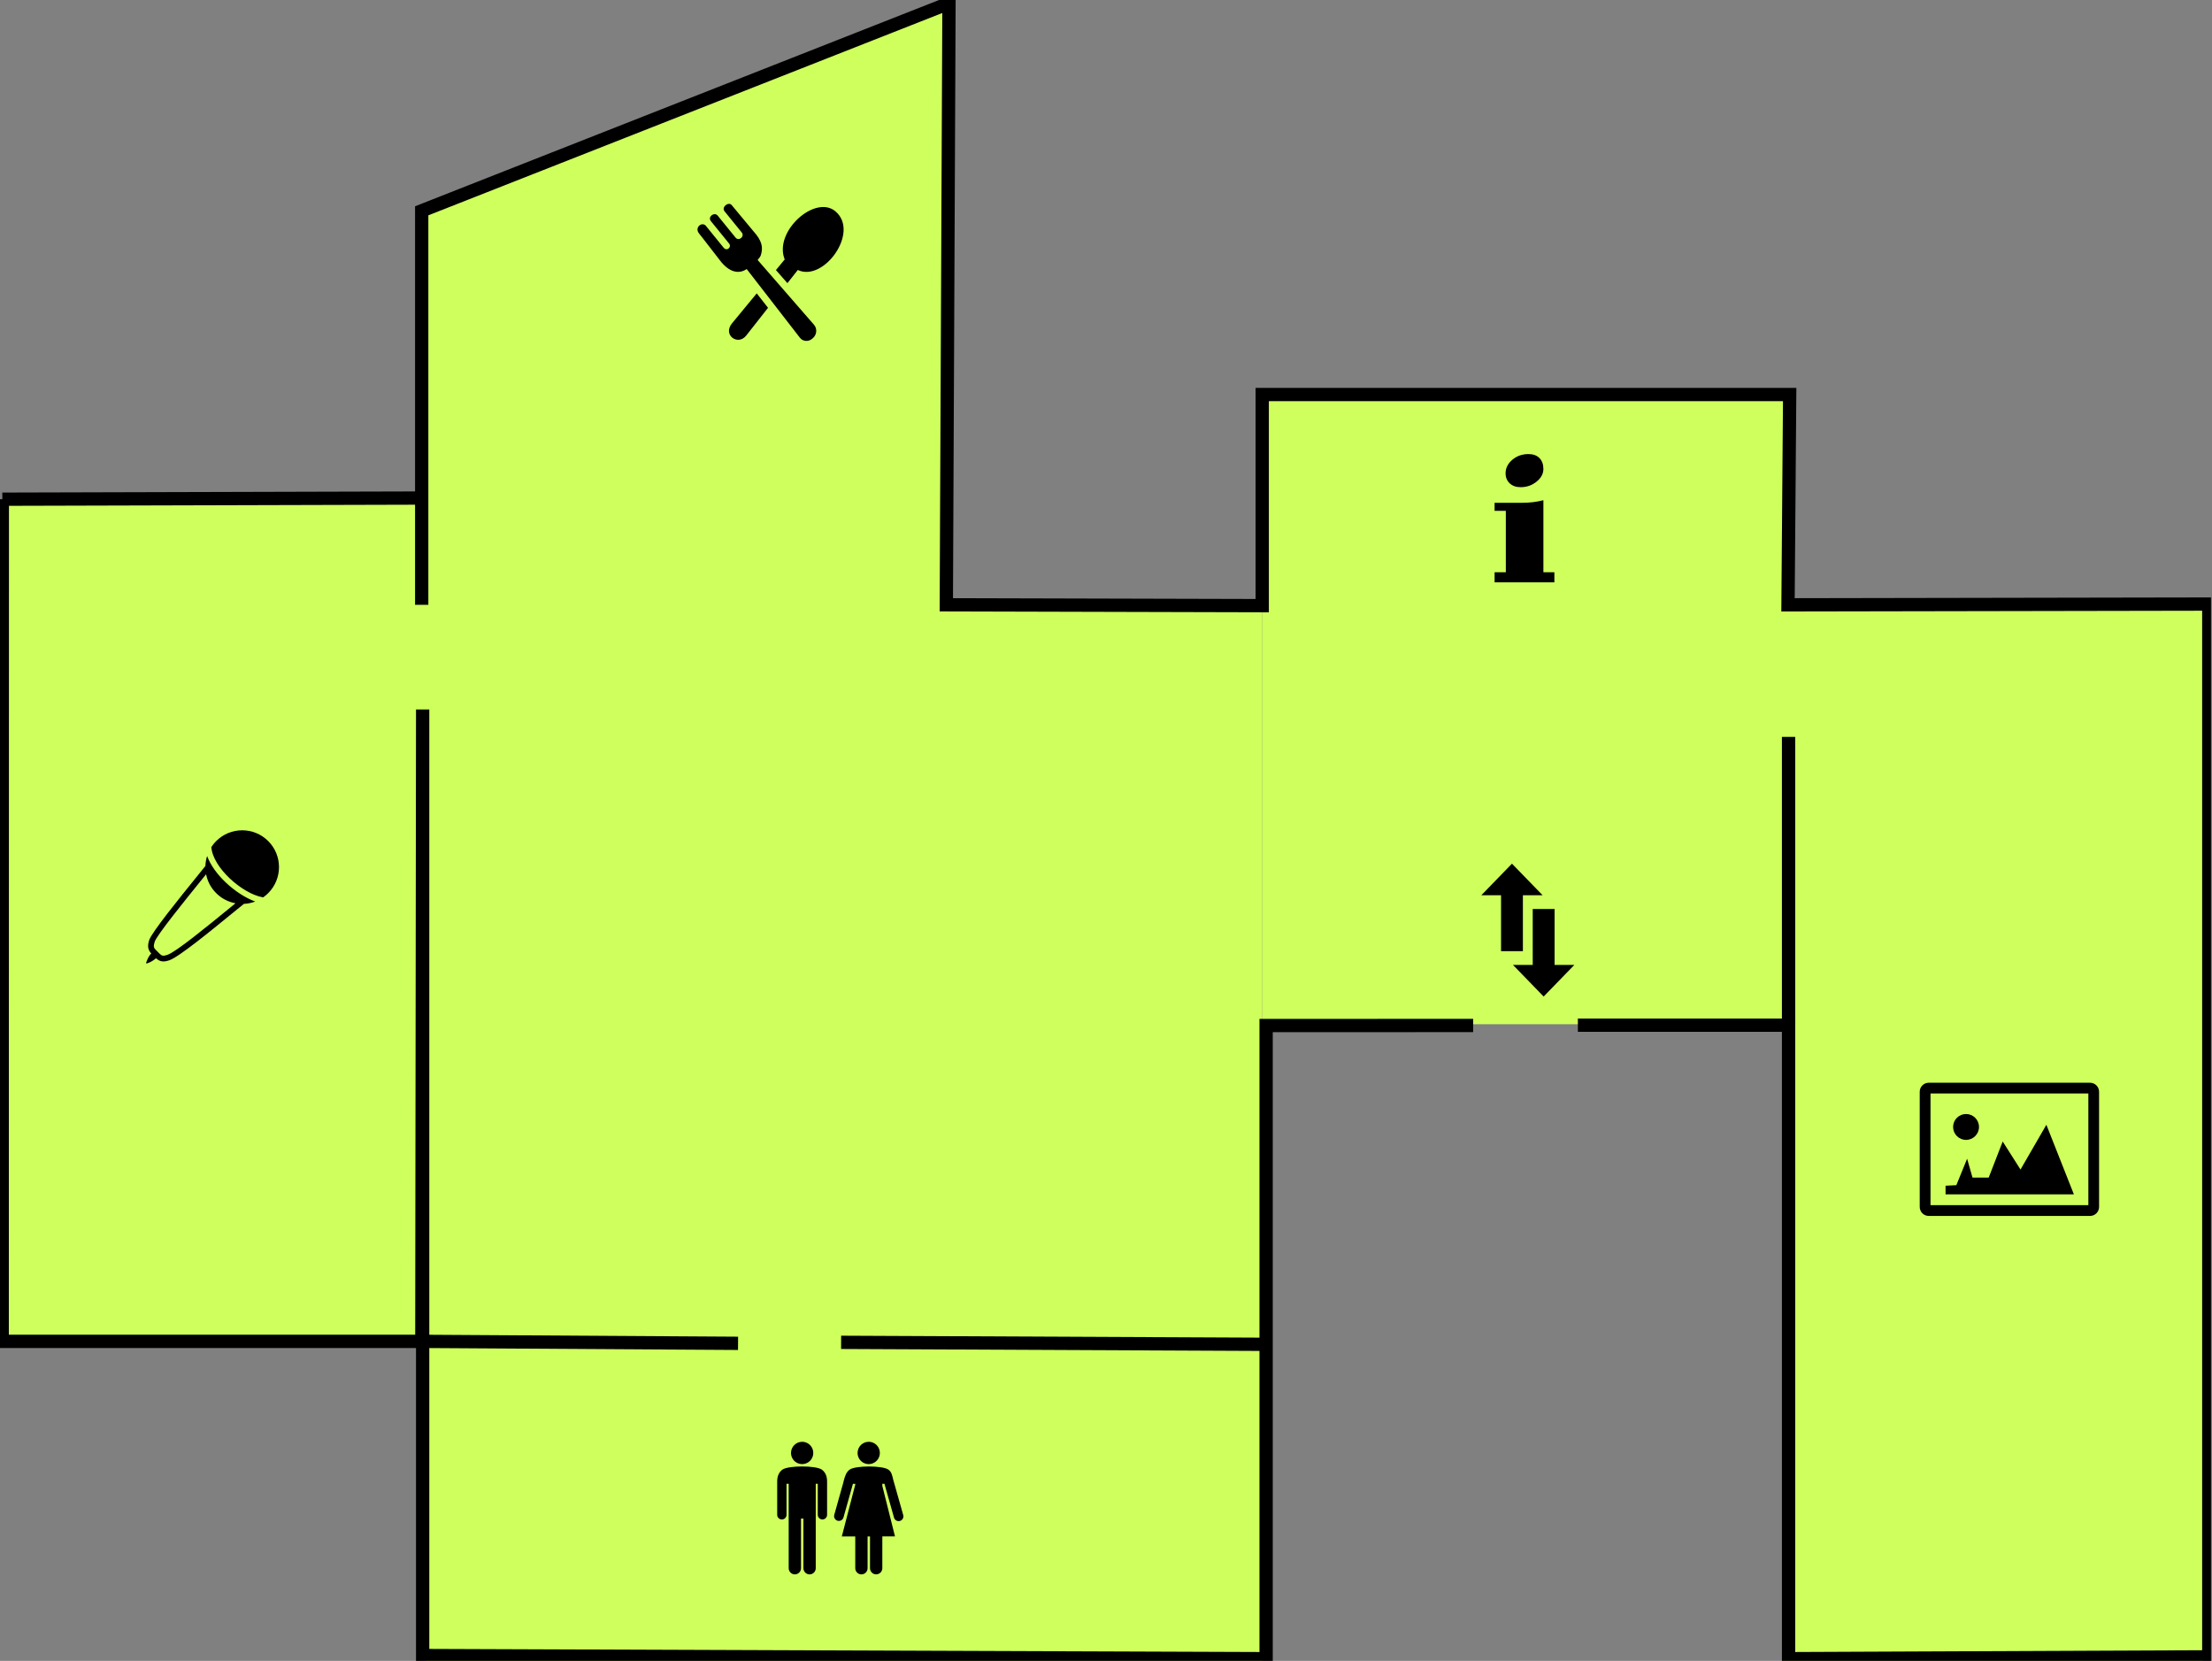 <svg width="333" height="250" viewBox="0 0 333 250" fill="none" xmlns="http://www.w3.org/2000/svg">
<rect x="0" y="0" width="333" height="250" fill="#808080" stroke="none"/>
<rect x="0.833" y="75" width="140.833" height="126.667" fill="#CFFF5C"/>
<rect x="64.167" y="91.667" width="125.833" height="158.333" fill="#CFFF5C"/>
<rect x="190" y="59.167" width="79.167" height="95" fill="#CFFF5C"/>
<rect x="268.333" y="91.667" width="63.333" height="158.333" fill="#CFFF5C"/>
<g clip-path="url(#clip0_499_6366)">
<path d="M63 32.5L143 0L141.73 88H63V32.5Z" fill="#CFFF5C"/>
<path d="M0.35 75.141L0.33 201.904H63.505C63.547 170.199 63.587 138.494 63.628 106.789V249.195C105.953 249.353 148.278 249.51 190.605 249.668V154.368L221.772 154.357" stroke="black" stroke-width="2" stroke-miterlimit="10"/>
<path d="M237.538 154.31H269.254V249.668C290.341 249.576 311.429 249.483 332.517 249.391V90.926L269.172 91.041C269.256 80.489 269.339 69.935 269.421 59.384H190.018V91.162C174.167 91.12 158.313 91.078 142.461 91.036C142.596 60.853 142.728 30.669 142.862 0.486C116.404 10.901 89.943 21.316 63.485 31.729C63.485 46.143 63.485 60.556 63.485 74.969C63.485 80.324 63.485 85.679 63.485 91.034" stroke="black" stroke-width="2" stroke-miterlimit="10"/>
<path d="M0.35 75.141C21.396 75.084 42.44 75.026 63.486 74.967" stroke="black" stroke-width="2" stroke-miterlimit="10"/>
<path d="M269.254 154.31V110.917" stroke="black" stroke-width="2" stroke-miterlimit="10"/>
<path d="M190.605 202.349C169.278 202.25 147.95 202.151 126.623 202.052" stroke="black" stroke-width="2" stroke-miterlimit="10"/>
<path d="M111.108 202.201C95.239 202.102 79.372 202.003 63.503 201.904" stroke="black" stroke-width="2" stroke-miterlimit="10"/>
<path fill-rule="evenodd" clip-rule="evenodd" d="M122.804 223.344V236.05C122.804 236.296 122.706 236.532 122.533 236.706C122.359 236.88 122.124 236.978 121.878 236.979C121.633 236.979 121.397 236.881 121.223 236.707C121.049 236.532 120.951 236.296 120.951 236.05V228.579H120.586V236.05C120.585 236.296 120.487 236.532 120.313 236.706C120.14 236.88 119.904 236.978 119.658 236.979C119.413 236.978 119.177 236.88 119.003 236.706C118.83 236.532 118.732 236.296 118.731 236.05V223.344H118.406V228.014C118.406 228.2 118.331 228.378 118.2 228.509C118.068 228.641 117.89 228.715 117.704 228.715C117.518 228.715 117.34 228.641 117.208 228.509C117.076 228.378 117.002 228.2 117 228.014V222.988C117 222.176 117.275 221.598 117.774 221.221C118.633 220.571 122.876 220.571 123.735 221.221C124.236 221.598 124.514 222.171 124.512 222.988V228.014C124.511 228.199 124.436 228.377 124.305 228.508C124.174 228.64 123.997 228.714 123.811 228.715C123.625 228.715 123.447 228.641 123.315 228.509C123.183 228.377 123.108 228.198 123.108 228.012V223.344H122.804ZM134.48 222.793C134.493 222.822 134.503 222.851 134.511 222.881L135.974 228.046C135.999 228.137 136.007 228.233 135.995 228.327C135.984 228.421 135.955 228.511 135.908 228.594C135.862 228.677 135.8 228.749 135.726 228.808C135.651 228.866 135.566 228.91 135.475 228.935C135.384 228.961 135.289 228.968 135.195 228.957C135.101 228.946 135.01 228.916 134.928 228.87C134.761 228.776 134.639 228.62 134.587 228.436L133.147 223.339H133.126H132.828V223.664L134.735 231.265H132.828V236.047C132.827 236.293 132.729 236.529 132.555 236.703C132.381 236.877 132.146 236.975 131.9 236.976C131.654 236.976 131.419 236.878 131.245 236.703C131.071 236.529 130.973 236.293 130.973 236.047V231.268H130.608V236.05C130.607 236.296 130.509 236.532 130.336 236.707C130.162 236.881 129.926 236.979 129.68 236.979C129.435 236.978 129.199 236.88 129.026 236.706C128.852 236.532 128.755 236.296 128.754 236.05V231.268H126.73L128.753 223.472V223.35H128.428H128.401L126.972 228.436C126.914 228.612 126.79 228.759 126.626 228.846C126.462 228.934 126.271 228.954 126.092 228.904C125.914 228.854 125.761 228.737 125.667 228.577C125.572 228.417 125.542 228.227 125.584 228.046L127.003 222.991H126.988C127.205 222.179 127.387 221.601 127.887 221.224C128.746 220.575 132.899 220.575 133.759 221.224C134.221 221.572 134.302 222.036 134.485 222.797L134.48 222.793ZM130.784 217.021C131.116 217.022 131.439 217.122 131.714 217.307C131.989 217.492 132.203 217.755 132.329 218.062C132.455 218.369 132.487 218.707 132.422 219.032C132.356 219.357 132.196 219.656 131.961 219.89C131.727 220.124 131.428 220.284 131.103 220.348C130.778 220.412 130.441 220.379 130.135 220.251C129.829 220.124 129.567 219.909 129.383 219.633C129.199 219.357 129.101 219.032 129.101 218.7C129.101 218.479 129.145 218.26 129.229 218.056C129.314 217.852 129.438 217.666 129.595 217.51C129.751 217.354 129.937 217.231 130.141 217.147C130.345 217.063 130.564 217.02 130.784 217.021ZM120.756 217.021C121.088 217.021 121.412 217.119 121.688 217.304C121.964 217.488 122.178 217.751 122.305 218.058C122.432 218.364 122.465 218.702 122.401 219.028C122.336 219.354 122.176 219.653 121.942 219.888C121.707 220.123 121.409 220.283 121.083 220.347C120.758 220.412 120.421 220.379 120.115 220.252C119.808 220.125 119.546 219.909 119.362 219.633C119.178 219.357 119.079 219.032 119.079 218.7C119.079 218.255 119.256 217.828 119.571 217.513C119.885 217.198 120.312 217.021 120.756 217.021Z" fill="black"/>
<path fill-rule="evenodd" clip-rule="evenodd" d="M40.379 126.601C39.297 125.519 37.88 124.978 36.461 124.978C35.043 124.978 33.626 125.519 32.544 126.601C32.265 126.88 32.022 127.182 31.815 127.5C31.927 129.051 33.069 130.774 34.56 132.193C36.1 133.656 37.992 134.778 39.519 135.056C39.552 135.062 39.585 135.067 39.617 135.072C39.885 134.886 40.139 134.674 40.377 134.436C41.459 133.354 42.001 131.937 42.001 130.519C42.001 129.1 41.461 127.682 40.379 126.601ZM22.77 143.514C22.527 143.775 22.339 144.072 22.199 144.401C21.915 145.065 21.864 145.163 22.533 144.855C22.882 144.693 23.203 144.488 23.489 144.233C23.794 144.517 24.081 144.664 24.412 144.706C24.752 144.75 25.093 144.675 25.525 144.527C26.936 144.041 31.799 140.064 34.826 137.587C35.603 136.953 36.254 136.419 36.718 136.052C37.298 136.026 37.872 135.909 38.422 135.702C36.942 135.158 35.329 134.108 33.978 132.824C32.73 131.638 31.696 130.245 31.177 128.852C31.024 129.338 30.941 129.839 30.924 130.343C30.606 130.744 30.141 131.318 29.577 132.017C27.109 135.065 22.797 140.388 22.458 141.514C22.337 141.915 22.27 142.249 22.308 142.577C22.347 142.913 22.486 143.212 22.77 143.514ZM35.448 135.964C35.108 136.24 34.712 136.565 34.278 136.919C31.298 139.356 26.513 143.271 25.243 143.708C24.928 143.816 24.699 143.873 24.522 143.85C24.367 143.83 24.212 143.736 24.017 143.541L23.44 142.964C23.265 142.789 23.184 142.638 23.166 142.481C23.145 142.294 23.195 142.06 23.285 141.763C23.576 140.801 27.817 135.563 30.246 132.563C30.534 132.206 30.799 131.88 31.027 131.599C31.233 132.638 31.738 133.63 32.544 134.436C33.366 135.258 34.384 135.767 35.448 135.964Z" fill="black"/>
<g clip-path="url(#clip1_499_6366)">
<path fill-rule="evenodd" clip-rule="evenodd" d="M230.106 68.348C230.803 68.348 231.351 68.549 231.75 68.948C232.145 69.345 232.345 69.891 232.345 70.594C232.345 71.307 232.005 71.941 231.32 72.497C230.632 73.053 229.834 73.332 228.924 73.332C228.24 73.332 227.697 73.141 227.28 72.757C226.863 72.369 226.655 71.867 226.655 71.243C226.655 70.456 226.995 69.778 227.671 69.203C228.346 68.633 229.158 68.348 230.106 68.348ZM234 87.652H225V86.138H226.691V76.888H225V75.682H229.206C230.269 75.682 231.314 75.555 232.347 75.294V86.138H234V87.652Z" fill="black"/>
</g>
<path d="M290.368 162.976H314.642C315.02 162.976 315.356 163.13 315.602 163.374C315.846 163.618 316 163.965 316 164.334V181.666C316 182.044 315.846 182.38 315.602 182.626C315.582 182.646 315.56 182.668 315.529 182.688C315.294 182.903 314.978 183.024 314.631 183.024H290.357C289.979 183.024 289.643 182.87 289.397 182.626C289.153 182.382 289 182.035 289 181.666V164.334C289 163.956 289.153 163.62 289.397 163.374C289.641 163.128 289.99 162.976 290.357 162.976H290.368ZM295.974 167.683C297.05 167.683 297.923 168.555 297.923 169.629C297.923 170.706 297.05 171.578 295.974 171.578C294.897 171.578 294.025 170.706 294.025 169.629C294.025 168.555 294.897 167.683 295.974 167.683ZM304.172 176.041L308.067 169.304L312.207 179.774H292.889V178.476L294.512 178.394L296.136 174.417L296.947 177.258H299.382L301.491 171.82L304.172 176.041ZM314.387 164.589H290.623V181.4H314.387V164.589Z" fill="black"/>
<path d="M110.197 48.674L113.92 44.16L115.622 46.332L112.34 50.506C111.084 52.103 108.758 50.42 110.197 48.674ZM114.544 38.395C114.899 37.239 114.736 36.251 113.404 34.782L110.149 30.867C109.687 30.324 108.599 31.121 109.053 31.778L111.657 34.985C112.149 35.583 111.234 36.374 110.726 35.758L108.033 32.442C107.531 31.868 106.495 32.627 107.019 33.284C107.779 34.197 108.953 35.688 109.712 36.601C110.239 37.137 109.438 37.93 108.919 37.262L106.246 33.968C105.854 33.542 105.213 33.807 105.043 34.304C104.86 34.836 105.31 35.225 105.616 35.618L108.599 39.471C109.524 40.544 110.559 41.179 111.762 40.82C111.947 40.764 112.172 40.651 112.414 40.503L120.428 50.848C120.859 51.404 121.692 51.464 122.233 51.014L122.356 50.912C122.965 50.406 123.063 49.48 122.542 48.882L114.056 39.131C114.303 38.855 114.484 38.594 114.544 38.395ZM116.813 40.651L118.132 39.051C116.435 34.843 122.725 29.236 125.774 31.814C129.478 34.949 123.973 42.504 120.104 40.637L118.541 42.623L116.813 40.651Z" fill="black"/>
</g>
<path fill-rule="evenodd" clip-rule="evenodd" d="M232.385 150L237 145.245L234.03 145.245V140.905V140.823V136.825H230.741V140.823V145.245L227.77 145.245L232.385 150ZM227.615 130L232.23 134.755L229.26 134.755V139.095V139.177V143.175H225.971V139.177V134.755L223 134.755L227.615 130Z" fill="black"/>
<defs>
<clipPath id="clip0_499_6366">
<rect width="332.847" height="250" fill="white"/>
</clipPath>
<clipPath id="clip1_499_6366">
<rect width="9" height="19.305" fill="white" transform="translate(225 68.348)"/>
</clipPath>
</defs>
</svg>
